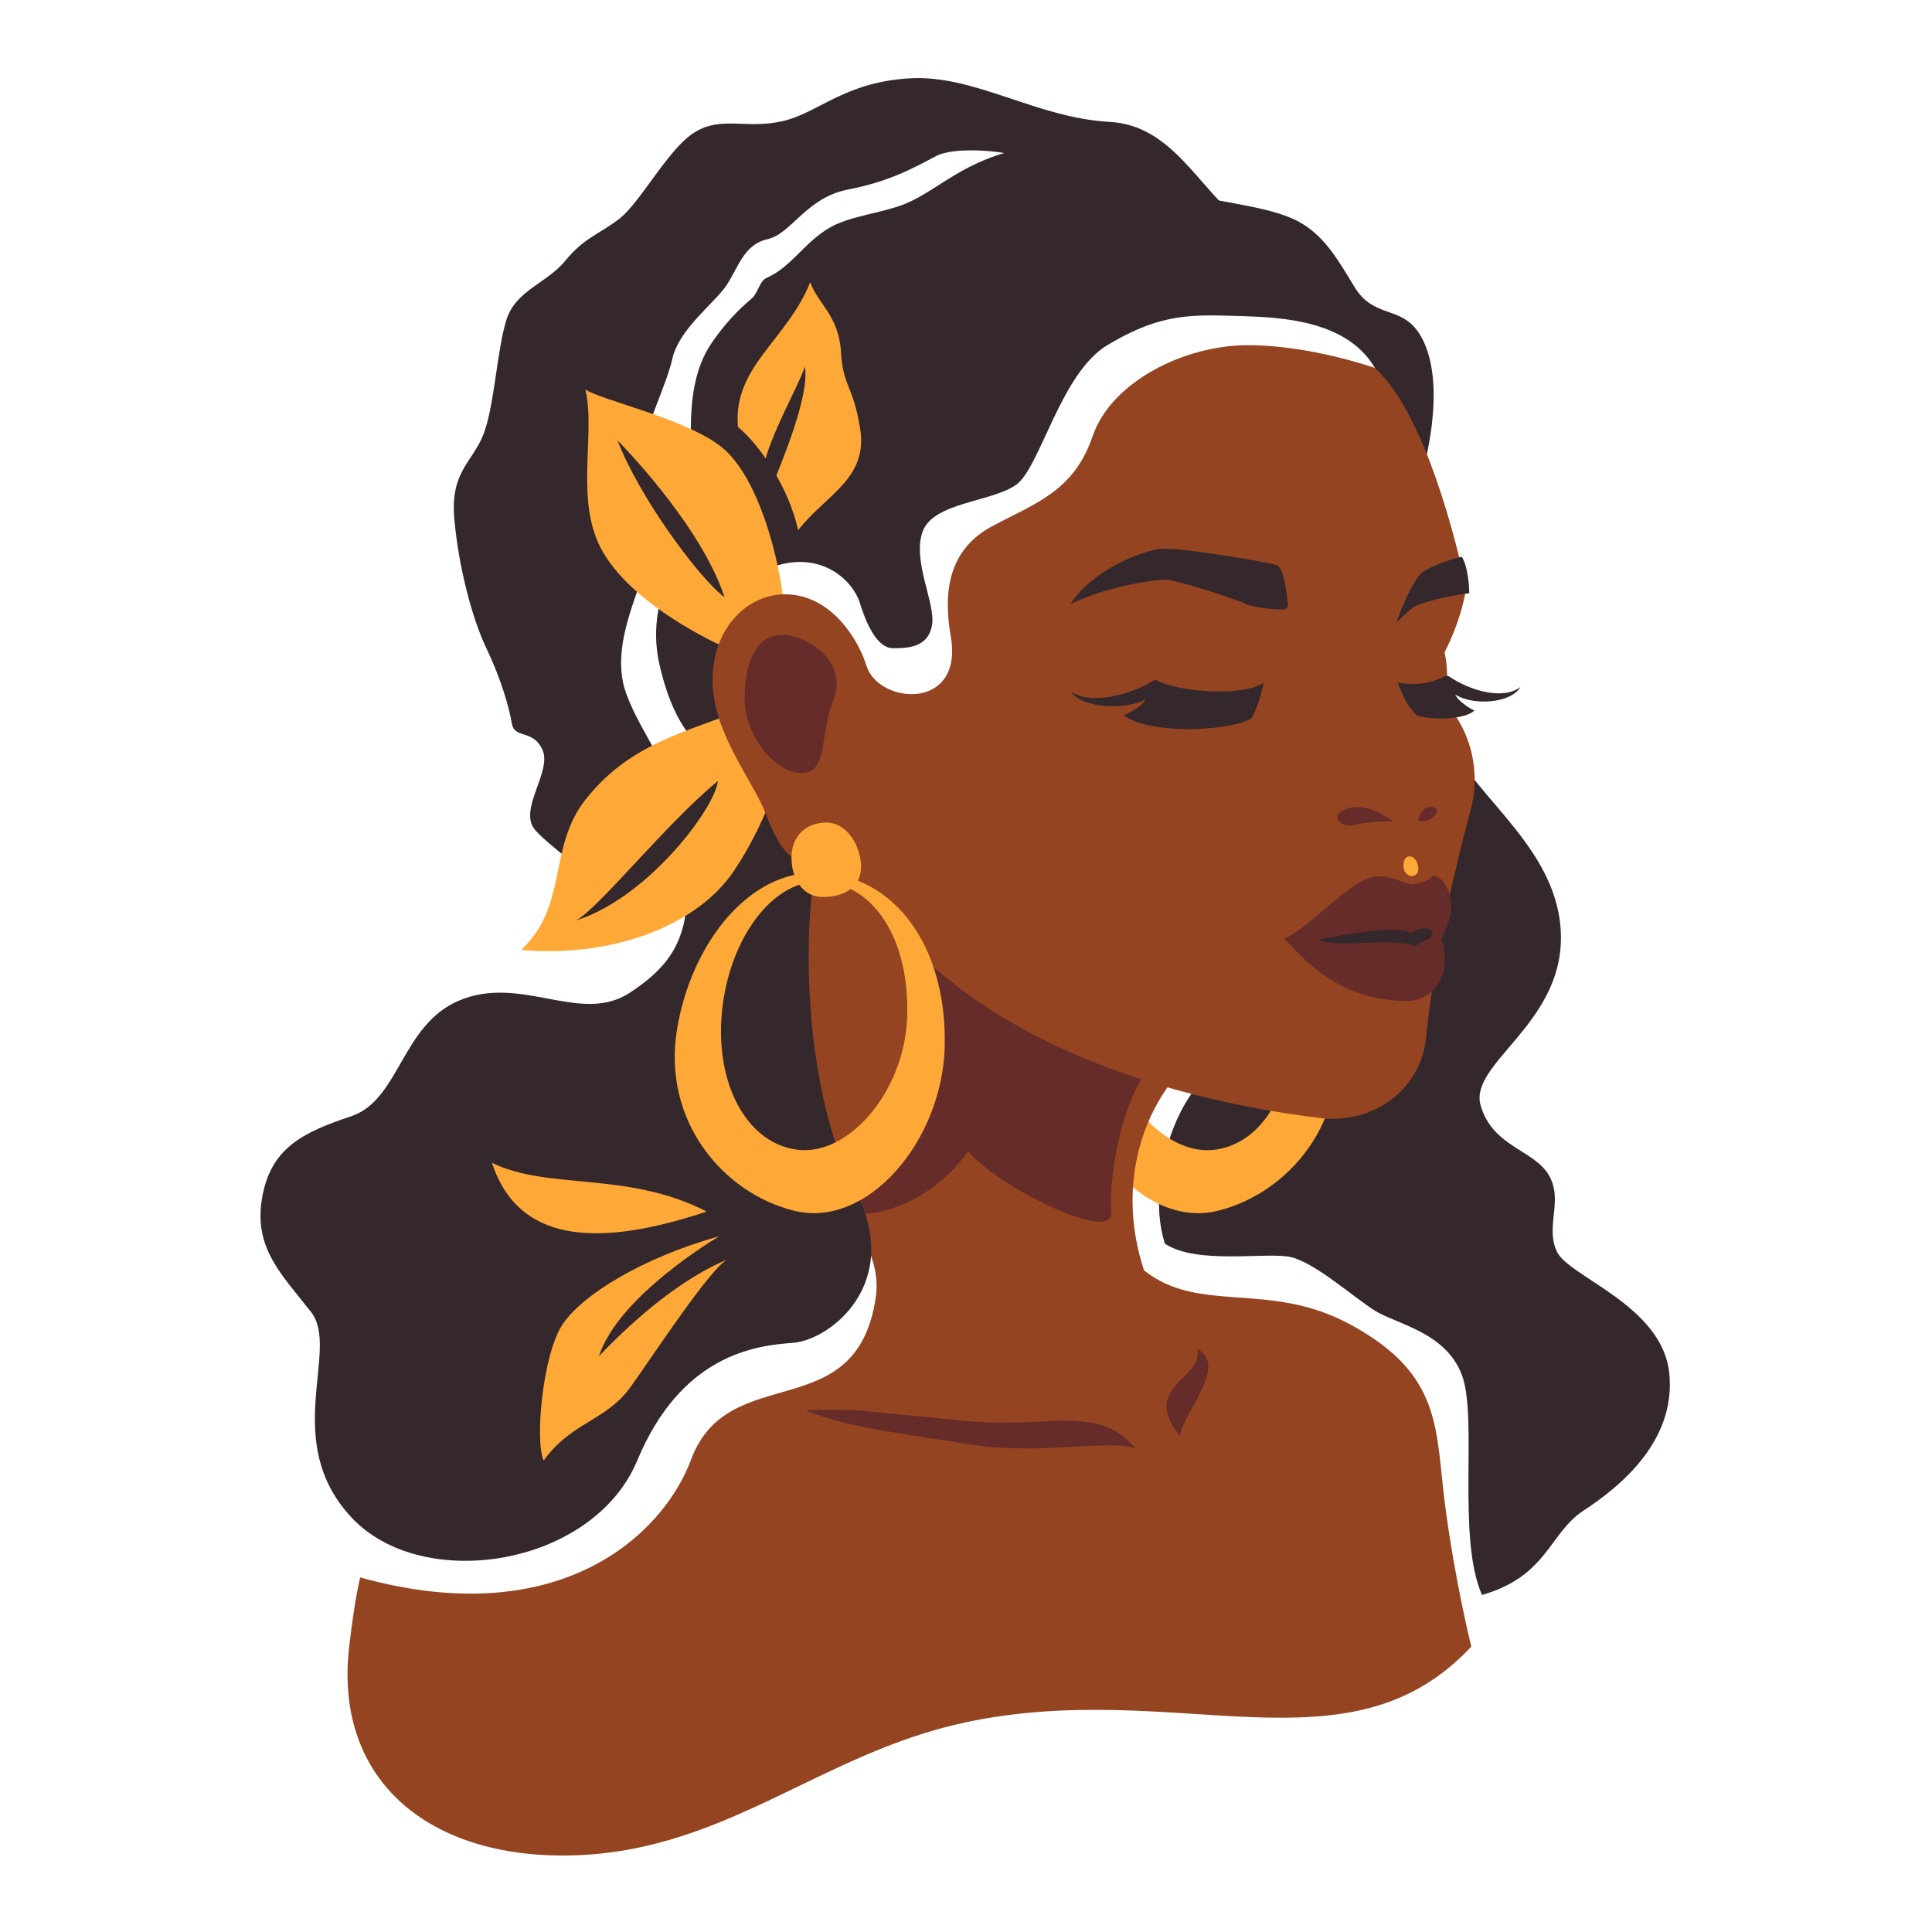 <svg xmlns="http://www.w3.org/2000/svg" xmlns:xlink="http://www.w3.org/1999/xlink" width="500" zoomAndPan="magnify" viewBox="0 0 375 375" height="500" preserveAspectRatio="xMidYMid meet" version="1.0"><defs><clipPath id="1b4176fe70"><path d="M 224 144 L 324.59 144 L 324.59 310 L 224 310 Z M 224 144 " clip-rule="nonzero"/></clipPath><clipPath id="cde40151d9"><path d="M 67 157 L 286 157 L 286 360.152 L 67 360.152 Z M 67 157 " clip-rule="nonzero"/></clipPath><clipPath id="163e06825a"><path d="M 88 15.152 L 242 15.152 L 242 180 L 88 180 Z M 88 15.152 " clip-rule="nonzero"/></clipPath><clipPath id="1ac3d9c5a0"><path d="M 50.09 28 L 279 28 L 279 303 L 50.09 303 Z M 50.09 28 " clip-rule="nonzero"/></clipPath></defs><g clip-path="url(#1b4176fe70)"><path fill="#34282c" d="M 232.328 210.934 C 227.391 216.66 222.719 230.457 226.094 241.387 C 232.328 245.555 245.832 242.949 250.508 243.992 C 255.184 245.031 262.719 251.797 266.871 254.402 C 271.031 257.004 280.641 258.566 283.758 266.895 C 286.875 275.227 282.719 298.391 287.652 309.582 C 300.379 305.938 300.641 297.605 307.395 293.184 C 314.148 288.758 325.312 279.91 324.016 266.633 C 322.719 253.359 304.535 247.895 302.199 242.949 C 299.863 238.004 303.5 233.059 300.641 228.113 C 297.785 223.168 289.73 222.648 287.395 214.578 C 285.055 206.512 302.977 198.961 302.977 182.043 C 302.977 165.125 286.355 154.977 281.68 144.301 C 266.355 152.891 237.52 189.852 237.52 189.852 Z M 232.328 210.934 " fill-opacity="1" fill-rule="nonzero"/></g><path fill="#fea937" d="M 207.152 203.258 C 207.664 221.438 222.098 238.531 236.375 235.012 C 250.035 231.645 262.062 217.684 259.102 199.746 C 256.375 183.219 244.938 168.051 230.297 169.438 C 215.656 170.824 206.645 185.133 207.152 203.258 Z M 214.426 197.141 C 214.035 182.566 220.613 172.055 230.457 171.121 C 240.301 170.191 249.043 182.109 250.402 196.492 C 251.758 210.875 245.211 222.273 235.367 223.207 C 225.523 224.141 214.812 211.586 214.426 197.145 Z M 214.426 197.141 " fill-opacity="1" fill-rule="nonzero"/><g clip-path="url(#cde40151d9)"><path fill="#944421" d="M 233.367 204.039 C 222.457 212.238 216.223 229.027 222.066 246.594 C 232.977 255.188 246.273 248.465 262.195 257.137 C 280.117 266.898 278.559 277.441 280.508 292.277 C 282.457 307.113 285.574 319.605 285.574 319.605 C 261.676 345.242 228.531 325.566 187.391 334.312 C 158.711 340.406 140.117 360.156 109.23 360.156 C 82.359 360.156 64.832 344.887 67.777 319.605 C 68.215 315.855 68.938 310.285 69.902 306.18 C 108.43 316.871 128.645 298.059 134.141 283.297 C 141.414 263.773 166.242 277.238 169.988 251.801 C 172.324 235.922 148.113 222.867 149.637 218.363 C 155.422 201.234 157.391 180.578 157.391 158.359 C 173.754 155.234 202.586 167.73 202.586 167.73 L 233.363 204.039 Z M 233.367 204.039 " fill-opacity="1" fill-rule="nonzero"/></g><g clip-path="url(#163e06825a)"><path fill="#34282c" d="M 241.156 43.184 C 232.586 36.547 227.555 24.32 215.441 23.664 C 201.027 22.883 189.211 14.426 176.484 15.207 C 163.754 15.984 158.82 21.973 151.809 23.535 C 144.793 25.094 140.121 22.492 134.926 25.617 C 129.73 28.742 124.277 39.414 120.121 42.535 C 115.961 45.656 113.363 46.18 109.73 50.602 C 106.094 55.027 100.121 56.328 98.301 62.055 C 96.484 67.781 95.965 78.715 93.887 84.18 C 91.809 89.645 87.391 91.469 88.172 100.578 C 88.949 109.688 91.547 119.84 94.406 125.824 C 97.262 131.809 98.82 137.277 99.34 140.398 C 99.863 143.523 103.496 141.441 105.316 145.605 C 107.133 149.766 100.641 157.055 103.758 160.961 C 106.875 164.863 120.902 173.715 122.719 179.961 C 126.875 173.715 123.758 166.945 125.836 163.562 C 127.914 160.18 130.773 156.535 130.25 152.633 C 129.73 148.727 122.199 138.836 120.902 132.328 C 119.602 125.82 122.199 119.055 124.277 113.066 C 126.355 107.082 124.277 94.848 124.535 89.121 C 124.797 83.395 129.211 75.328 130.512 69.602 C 131.809 63.875 138.562 58.93 140.898 55.543 C 143.238 52.16 144.277 47.477 148.953 46.434 C 153.629 45.395 156.484 38.367 164.535 36.805 C 172.59 35.246 177.266 32.641 181.68 30.297 C 186.094 27.957 201.418 29.387 205.316 33.812 C 209.211 38.234 227.133 42.789 227.133 42.789 L 241.16 43.184 Z M 241.156 43.184 " fill-opacity="1" fill-rule="nonzero"/></g><path fill="#662c2a" d="M 224.016 205.73 C 217.262 213.797 215.184 229.414 215.703 235.402 C 216.223 241.387 193.625 230.457 187.91 223.43 C 180.117 234.621 165.051 239.828 154.922 231.758 C 168.688 226.555 175.871 216.898 178.559 208.594 C 181.676 198.965 179.859 188.812 177.781 179.703 C 189.207 189.332 224.012 205.734 224.012 205.734 Z M 224.016 205.73 " fill-opacity="1" fill-rule="nonzero"/><g clip-path="url(#1ac3d9c5a0)"><path fill="#34282c" d="M 276.742 89.125 C 279.859 75.328 277.781 67 274.406 63.355 C 271.031 59.711 266.355 61.273 262.977 55.809 C 259.602 50.34 256.742 44.875 250.508 42.273 C 244.277 39.672 234.516 39.066 228.691 37.07 C 221.484 34.598 210.77 26.656 199.078 28.738 C 187.391 30.824 182.324 36.742 175.898 39.477 C 171.559 41.32 165.062 41.863 161.09 44.16 C 156.027 47.09 153.688 51.773 148.816 53.922 C 147.363 54.562 147.156 56.898 145.863 57.98 C 143.176 60.227 140.574 62.984 138.102 66.609 C 131.383 76.477 135.441 91.469 134.141 99.535 C 132.844 107.605 124.789 116.195 128.168 129.73 C 131.543 143.262 135.438 142.223 137.516 150.031 C 139.598 157.84 133.883 160.441 133.621 170.594 C 133.359 180.746 131.801 186.473 122.191 192.719 C 112.582 198.965 101.086 189.008 88.941 194.277 C 77.902 199.07 77.516 213.539 68.164 216.664 C 58.812 219.789 52.449 222.797 50.832 232.734 C 49.273 242.301 54.664 247.375 60.379 254.66 C 66.094 261.949 54.402 279.648 68.168 294.484 C 81.934 309.32 115.117 304.051 123.688 283.488 C 132.262 262.926 146.609 261.168 153.883 260.648 C 161.156 260.129 175.445 249.004 165.961 230.977 C 154.664 209.504 154.988 169.418 161.48 157.969 C 167.977 146.516 146.609 129.207 145.312 126.867 C 144.012 124.523 140.898 113.07 150.25 109.949 C 159.602 106.824 165.574 112.812 166.875 116.977 C 168.172 121.137 170.25 125.824 173.367 125.824 C 176.484 125.824 180.121 125.562 180.898 121.398 C 181.68 117.234 177.004 108.906 179.082 103.18 C 181.16 97.453 192.59 97.453 197.262 94.07 C 201.938 90.688 205.836 72.469 214.926 67 C 224.016 61.535 229.734 61.016 238.043 61.273 C 246.355 61.535 260.902 61.273 266.875 71.426 C 272.848 81.574 272.848 89.125 272.848 89.125 L 276.746 89.125 Z M 276.742 89.125 " fill-opacity="1" fill-rule="nonzero"/></g><path fill="#fea937" d="M 141.676 126.086 C 144.535 121.398 145.836 120.098 152.324 119.316 C 151.547 108.387 147.133 92.77 140.379 87.043 C 133.625 81.316 116.48 77.672 113.625 75.586 C 115.703 84.438 111.359 97.461 117.062 107.211 C 123.688 118.535 141.676 126.082 141.676 126.082 Z M 141.676 126.086 " fill-opacity="1" fill-rule="nonzero"/><path fill="#fea937" d="M 144.074 137.73 C 133.141 142.156 122.195 144.305 113.625 155.234 C 106.246 164.645 110.395 175.672 101.156 184.387 C 119.34 185.949 135.465 179.453 142.449 169.051 C 149.441 158.652 152.199 147.461 152.199 147.461 L 144.07 137.73 Z M 144.074 137.73 " fill-opacity="1" fill-rule="nonzero"/><path fill="#944421" d="M 266.871 71.426 C 275.445 79.234 281.484 99.73 284.602 114.047 C 283.562 120.816 280.379 126.605 280.379 126.605 C 281.422 131.027 280.512 135.715 280.512 135.715 C 281.168 136.832 281.844 137.898 282.5 138.898 C 286.055 144.27 287.133 150.906 285.473 157.137 C 282.383 168.734 278.52 184.754 276.773 201.57 C 275.723 211.664 266.371 218.227 256.312 217.012 C 226.352 213.406 181.742 201.109 164.016 165.645 C 154.664 171.109 151.289 164.863 148.691 158.098 C 146.094 151.328 138.301 142.219 138.301 132.066 C 138.301 121.398 145.75 114.645 153.625 115.41 C 161.676 116.191 166.602 124.133 168.172 129.203 C 170.508 136.754 187.109 138.09 184.535 123.477 C 182.977 114.629 184.273 106.562 192.586 102.133 C 200.898 97.711 208.43 95.367 212.066 84.695 C 215.703 74.023 229.988 66.996 242.195 66.996 C 254.406 66.996 266.871 71.418 266.871 71.418 Z M 266.871 71.426 " fill-opacity="1" fill-rule="nonzero"/><path fill="#662c2a" d="M 278.105 170.07 C 277.133 170.852 275.77 171.633 273.918 171.633 C 273.043 171.633 270.219 170.07 267.688 170.07 C 262.328 170.07 255.414 179.344 249.277 182.176 C 252.395 185.301 259.211 194.277 273.043 194.277 C 278.496 194.277 282.004 188.812 279.766 182.176 C 280.934 179.734 281.715 177.883 281.715 176.027 C 281.715 174.172 280.73 170.07 278.109 170.07 Z M 278.105 170.07 " fill-opacity="1" fill-rule="nonzero"/><path fill="#662c2a" d="M 270.332 159.402 C 267.395 157.191 263.707 155.703 260.672 157.301 C 258.113 158.648 260.57 160.77 262.875 160.133 C 265.578 159.387 270.336 159.402 270.336 159.402 Z M 270.332 159.402 " fill-opacity="1" fill-rule="nonzero"/><path fill="#662c2a" d="M 277.699 156.602 C 280.59 156.602 277.91 160.117 275.266 159.238 C 275.43 157.918 276.453 156.602 277.699 156.602 Z M 277.699 156.602 " fill-opacity="1" fill-rule="nonzero"/><path fill="#34282c" d="M 245.281 132.496 C 241.68 135.227 228.625 134.445 224.242 131.91 C 219.469 134.938 211.777 136.887 207.879 134.25 C 210.121 137.57 218.691 137.863 222.391 135.715 C 221.711 137.082 219.082 138.445 218.105 138.84 C 222.684 142.352 237.102 142.254 242.848 139.52 C 244.406 136.984 245.281 132.496 245.281 132.496 Z M 245.281 132.496 " fill-opacity="1" fill-rule="nonzero"/><path fill="#34282c" d="M 271.027 120.879 C 272.547 116.453 274.652 112.289 276.059 111.117 C 277.461 109.949 282.961 107.992 283.781 108.125 C 285.184 110.598 285.184 115.152 285.184 115.152 C 282.492 115.41 275.707 116.844 274.305 117.883 C 272.898 118.926 271.027 120.879 271.027 120.879 Z M 271.027 120.879 " fill-opacity="1" fill-rule="nonzero"/><path fill="#34282c" d="M 249.066 118.301 C 249.629 118.301 250.066 117.812 250 117.254 C 249.617 114.016 249.07 110.156 247.781 109.684 C 246.355 109.164 228.301 106.043 224.926 106.562 C 221.547 107.082 212.195 110.465 207.781 117.23 C 215.445 113.586 224.664 112.414 226.613 112.547 C 228.562 112.676 239.859 116.191 242.066 117.363 C 244.766 118.172 247.586 118.297 249.066 118.297 Z M 249.066 118.301 " fill-opacity="1" fill-rule="nonzero"/><path fill="#34282c" d="M 280.41 131.262 C 278.227 132.473 274.934 133.176 271.289 132.496 C 272.414 135.422 273.457 137.473 275.105 138.938 C 278.402 139.816 284.223 139.664 286.199 137.926 C 285.348 137.535 283.055 136.172 282.461 134.805 C 285.688 136.949 293.164 136.656 295.117 133.34 C 291.844 135.879 285.496 134.16 281.312 131.324 C 281.035 131.137 280.695 131.102 280.41 131.262 Z M 280.41 131.262 " fill-opacity="1" fill-rule="nonzero"/><path fill="#662c2a" d="M 161.676 136.234 C 159.043 142.609 160.809 150.031 155.574 150.031 C 150.336 150.031 144.535 142.613 144.535 135.715 C 144.535 128.816 146.57 123.223 151.809 123.223 C 157.043 123.223 164.793 128.691 161.676 136.238 Z M 161.676 136.234 " fill-opacity="1" fill-rule="nonzero"/><path fill="#fea937" d="M 167.133 168.25 C 167.133 172.273 163.746 174.105 159.727 174.105 C 155.711 174.105 153.625 170.453 153.625 166.43 C 153.625 162.402 156.363 159.66 160.379 159.66 C 164.398 159.66 167.133 164.223 167.133 168.25 Z M 167.133 168.25 " fill-opacity="1" fill-rule="nonzero"/><path fill="#fea937" d="M 160.223 169.438 C 145.586 168.051 134.145 183.215 131.418 199.742 C 128.457 217.684 140.48 231.645 154.145 235.008 C 168.422 238.531 182.855 221.434 183.363 203.258 C 183.871 185.129 174.863 170.824 160.223 169.438 Z M 155.152 223.203 C 145.309 222.273 138.766 210.871 140.121 196.488 C 141.477 182.105 150.223 170.188 160.066 171.117 C 169.91 172.051 176.484 182.562 176.094 197.137 C 175.707 211.578 165 224.133 155.152 223.203 Z M 155.152 223.203 " fill-opacity="1" fill-rule="nonzero"/><path fill="#662c2a" d="M 156.266 273.734 C 164.266 277.066 176.594 278.477 188.363 280.363 C 201.797 282.52 215.301 279.281 220.441 281.145 C 216.34 276.352 212.238 276.07 208.133 275.789 C 204.031 275.508 197.574 276.617 188.512 275.883 C 185.598 275.645 175.398 274.609 167.527 273.848 C 163.176 273.426 156.266 273.738 156.266 273.738 Z M 156.266 273.734 " fill-opacity="1" fill-rule="nonzero"/><path fill="#fea937" d="M 143.234 82.879 C 142.195 71.164 152.844 65.961 157.262 54.77 C 158.719 58.953 162.812 61.258 163.234 68.301 C 163.652 75.281 165.57 74.613 166.953 83.203 C 168.523 92.977 160.184 96.086 154.922 102.918 C 153.105 94.59 147.391 86.262 143.234 82.879 Z M 143.234 82.879 " fill-opacity="1" fill-rule="nonzero"/><path fill="#34282c" d="M 139.34 151.594 C 129.207 159.922 116.219 176.32 111.805 178.66 C 125.832 174.234 138.816 156.797 139.34 151.594 Z M 139.34 151.594 " fill-opacity="1" fill-rule="nonzero"/><path fill="#34282c" d="M 119.859 85.48 C 124.016 96.41 135.703 112.289 140.637 115.934 C 135.961 101.621 119.859 85.48 119.859 85.48 Z M 119.859 85.48 " fill-opacity="1" fill-rule="nonzero"/><path fill="#34282c" d="M 148.172 90.684 C 149.469 84.438 154.926 75.066 156.223 71.164 C 157.262 76.891 151.285 90.684 149.988 94.066 C 148.691 97.449 148.172 90.684 148.172 90.684 Z M 148.172 90.684 " fill-opacity="1" fill-rule="nonzero"/><path fill="#fea937" d="M 139.633 239.945 C 124.629 244.121 112.773 251.445 109.059 257.277 C 105.34 263.109 103.773 279.727 105.527 283.488 C 110.965 275.922 117.68 275.844 122.469 269.105 C 127.258 262.367 137.789 246.32 141.164 244.457 C 132.613 248.07 123.836 255.273 116.258 263.234 C 120.105 251.348 139.633 239.945 139.633 239.945 Z M 139.633 239.945 " fill-opacity="1" fill-rule="nonzero"/><path fill="#fea937" d="M 137.16 235.16 C 112.457 243.426 99.895 239.168 95.484 225.688 C 106.301 231.066 121.809 227.242 137.16 235.16 Z M 137.16 235.16 " fill-opacity="1" fill-rule="nonzero"/><path fill="#662c2a" d="M 229.078 278.805 C 221.094 269.043 233.754 267.676 232.391 261.82 C 238.625 265.141 229.273 274.508 229.078 278.805 Z M 229.078 278.805 " fill-opacity="1" fill-rule="nonzero"/><path fill="#34282c" d="M 277.52 182.176 C 276.352 182.438 274.664 183.641 274.664 183.641 C 269.305 181.785 260.445 184.223 255.832 182.434 C 262.293 181.098 271.449 179.539 273.754 181.133 C 275.93 179.828 277.391 180.09 277.91 180.613 C 278.434 181.133 277.52 182.172 277.52 182.172 Z M 277.52 182.176 " fill-opacity="1" fill-rule="nonzero"/><path fill="#fea937" d="M 272.41 167.988 C 272.418 170.648 275.598 170.723 275.273 168.25 C 274.953 165.777 272.402 165.414 272.41 167.988 Z M 272.41 167.988 " fill-opacity="1" fill-rule="nonzero"/></svg>